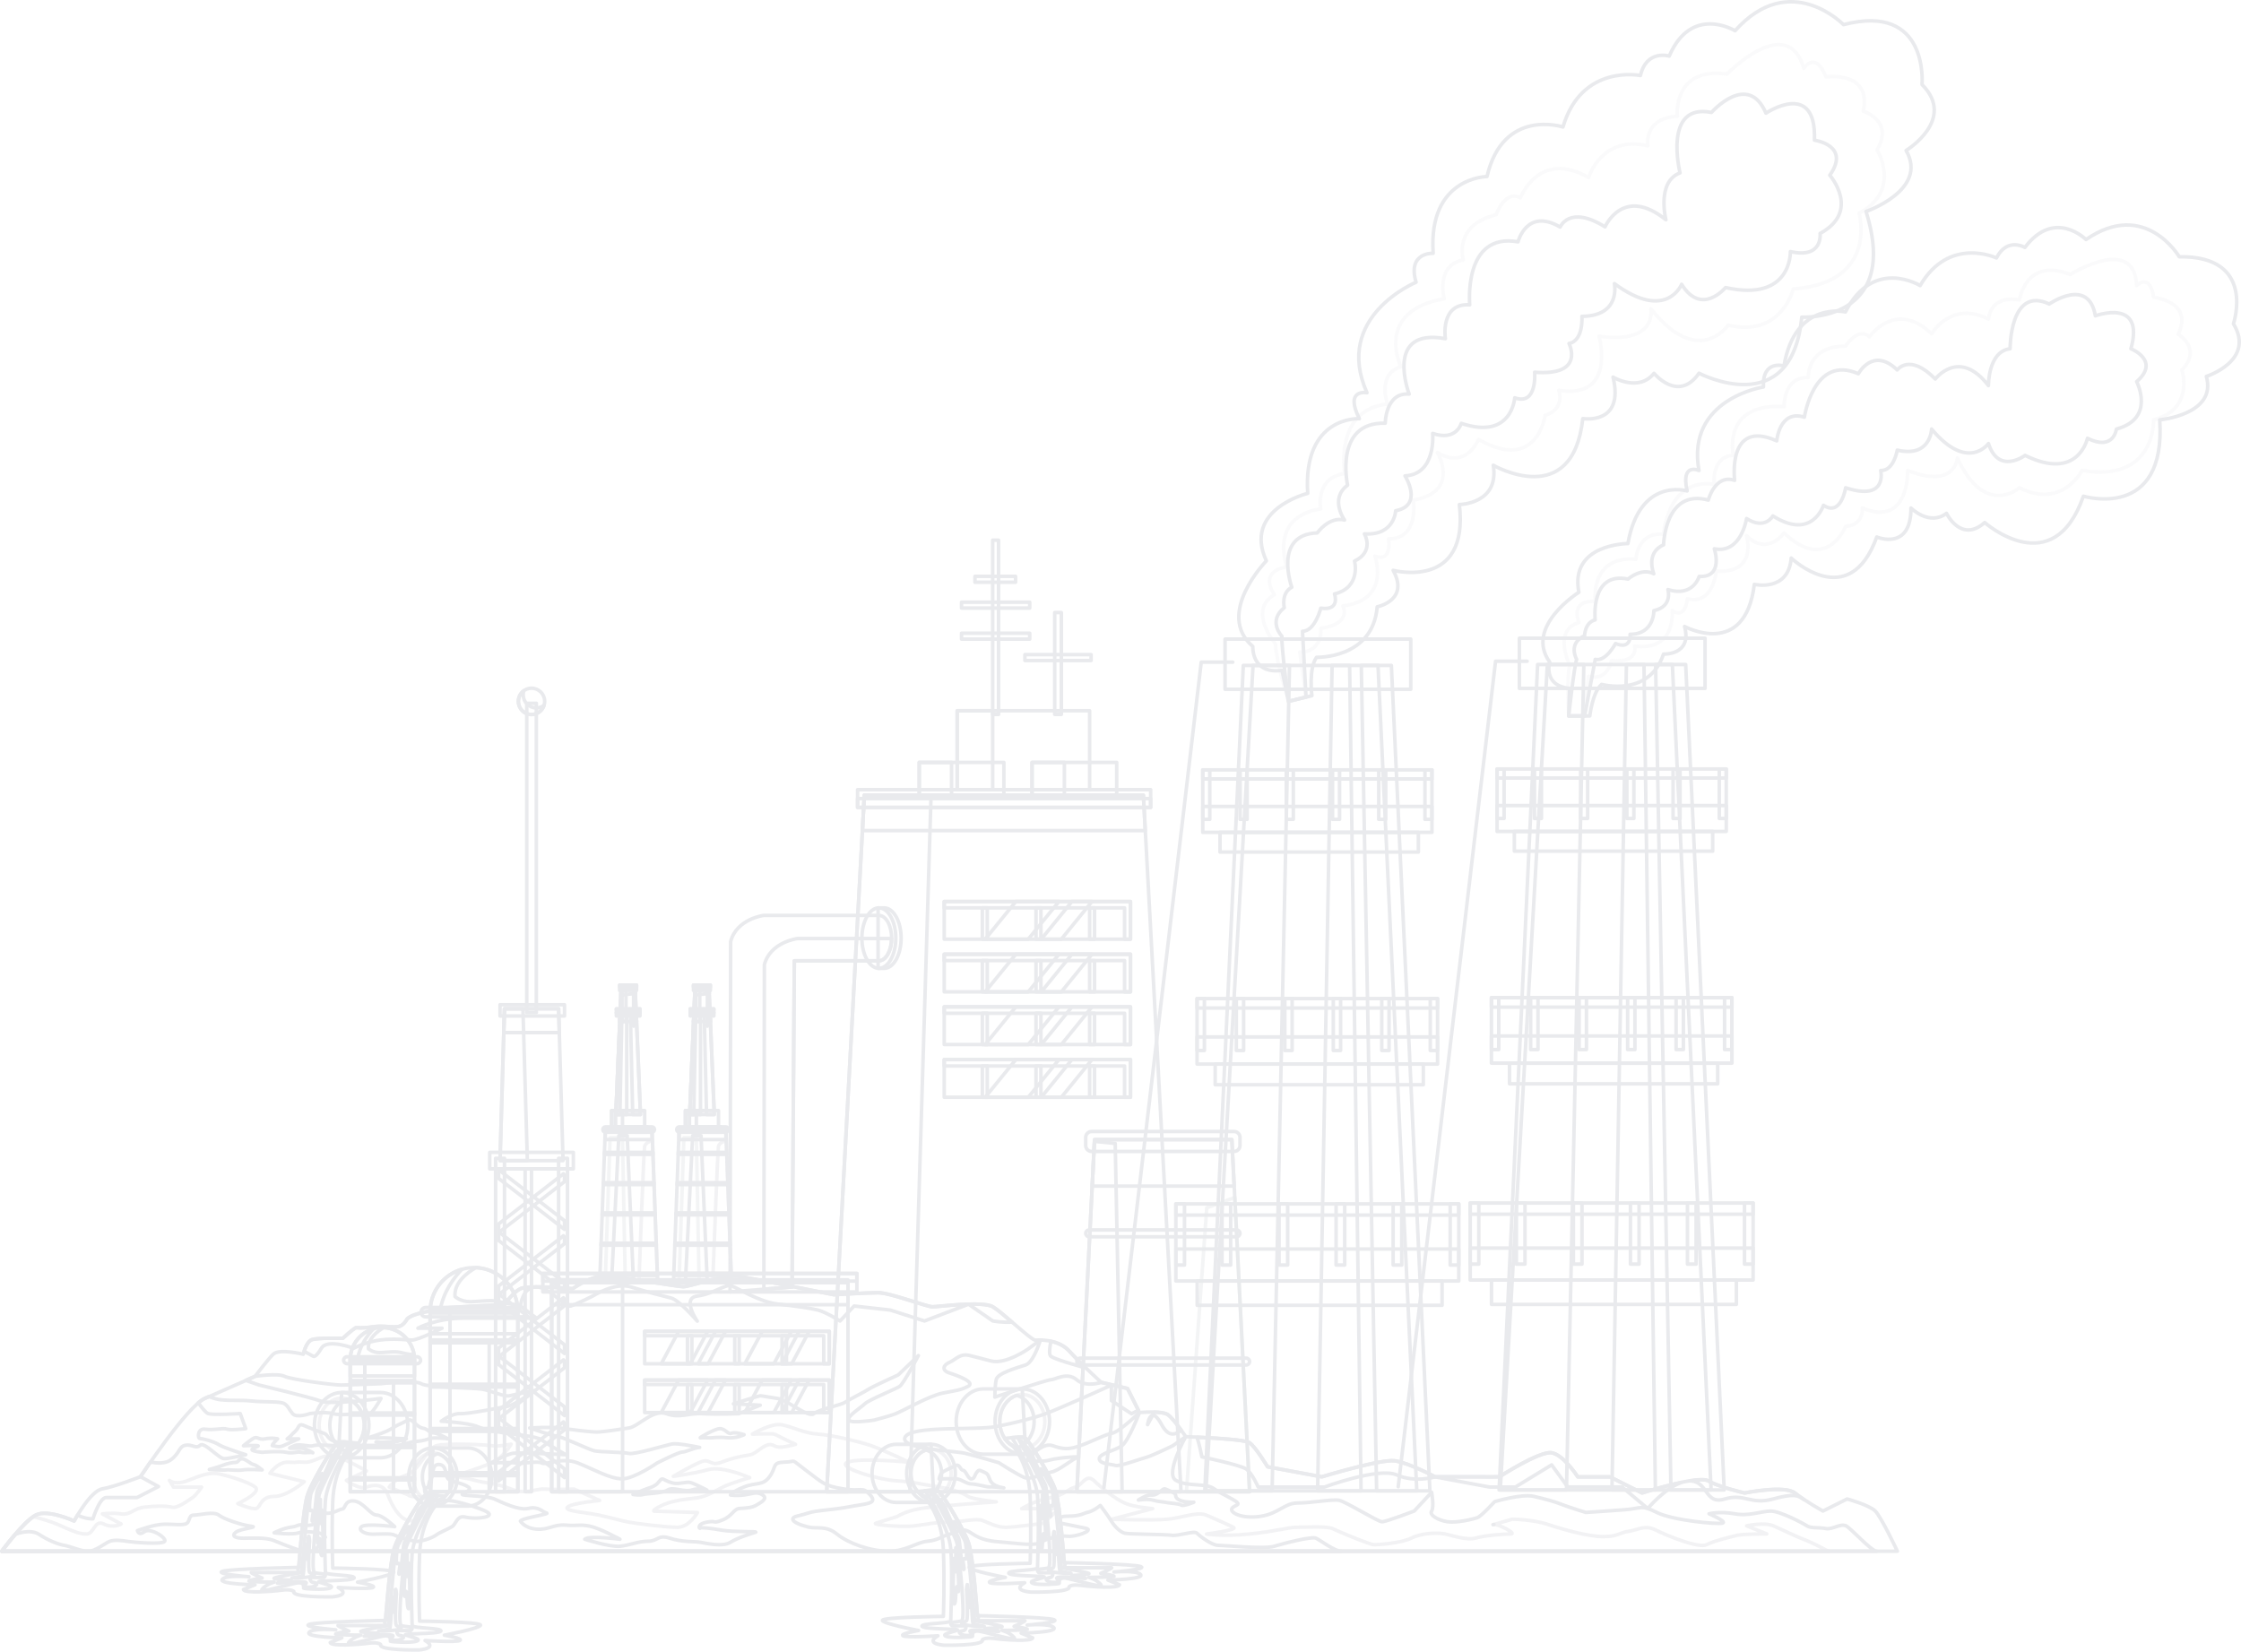 <?xml version="1.0" encoding="UTF-8"?><svg xmlns="http://www.w3.org/2000/svg" viewBox="0 0 634.03 467.33"><defs><style>.cls-1,.cls-2,.cls-3,.cls-4{isolation:isolate;}.cls-2{mix-blend-mode:multiply;opacity:.2;}.cls-2,.cls-3,.cls-5,.cls-4{fill:none;stroke:#e9eaed;stroke-linecap:round;stroke-linejoin:round;}.cls-3{opacity:.6;}.cls-4{opacity:.5;}</style></defs><g class="cls-1"><g id="Ebene_2"><g id="Ebene_17"><polyline class="cls-5" points="432.06 187.09 423.13 187.09 395.59 420.64"/><polyline class="cls-5" points="348.78 187.35 339.86 187.35 312.32 420.9"/><path class="cls-5" d="M364.54,198.44l6.63-1.61s-.99-7.66,1.31-10.86c0,0,15.93.52,17.16-14.28,0,0,9.22-1.81,4.51-10.32,0,0,21.59,5.72,18.74-18.62,0,0,11.38-.14,9.59-11.12,0,0,22.48,12.97,25.33-13.2,0,0,11.89,1.94,8.55-11.74,0,0,7.22,4.39,11.6-1.07,0,0,6.88,8.42,12.73-.03,0,0,26.2,13.82,29.07-15.86,0,0,28.03,1.51,18.18-29.9,0,0,17.75-6.08,11.34-17.25,0,0,14.38-8.77,4.5-18.66,0,0,2.09-23.26-22.21-16.95,0,0-15.16-15.66-30.68,1.73,0,0-12.3-7.54-18.63,7.17,0,0-6.44-1.95-8.14,5.5,0,0-16.64-3.41-21.92,14.56,0,0-16.93-5.54-21.5,14.02,0,0-16.72.12-15.22,21.71,0,0-7.39-.39-4.84,8.2,0,0-23.54,9.67-13.89,31.26,0,0-6.46-1.27-2.16,7.34,0,0-16.03-.91-14.61,21.13,0,0-18.44,4.49-11.7,19.1,0,0-14.6,14.97-3.83,24.21,0,0-.47,7.95,8.26,6.77l1.85,8.77h0Z"/><path class="cls-2" d="M369.51,197.23l-4.97,1.21s-3.53-11.44-3.67-16.23c0,0-8.07-9.45-.29-13.98,0,0-4.89-6.27,3.48-7.87,0,0-5.22-14.1,9.6-16.39,0,0-1.7-8.8,6.79-10,0,0-3.1-18.13,12.12-19.64,0,0-3.16-8.45,3.79-10.58,0,0-7.72-15.68,12.25-19.23,0,0-2.61-9.46,5.39-10.97,0,0-3.01-9.81,9.32-12.81,0,0,2.47-7.19,6.83-4.74,0,0,5.27-13.89,19.3-5.74,0,0,3.64-12.13,16.79-8.98,0,0-1.47-7.77,8.31-8.4,0,0-1.39-14.04,14.05-11.93,0,0,17.12-17.62,21.73-1.62,0,0,3.25-5.18,6.27,2.42,0,0,13.02-1.86,10.57,9.72,0,0,8.81,2.68,3.88,10.91,0,0,7.11,11.44-5.06,17.92,0,0,5.54,19.71-18.63,21.44,0,0-3.32,13.86-18.42,10.25,0,0-8.39,12.32-21.83-4.6,0,0,1.86,10.07-14.7,7.74,0,0,5.03,17.89-11.4,15.3,0,0,1.96,5.23-3.86,7.09,0,0-2.23,16.35-18.85,6.79,0,0-3.39,8.73-11.64,3.71,0,0,6.66,11.11-6.81,13.51,0,0,1.79,10.98-7,10.93,0,0,1.2,6.71-3.86,4.88,0,0,4.61,12.5-9.07,14.08,0,0,2.83,5.02-6.22,6.35,0,0,.65,6.75-5.98,6.73l1.79,12.74h0Z"/><path class="cls-5" d="M369.51,197.23l-4.97,1.21s-2.08-15.74-1.86-18.43c0,0-4.11-4.27.67-8.07,0,0-.97-4.15,2.13-5.79,0,0-5.41-14.93,7.21-15.37,0,0,3.32-4.76,7.72-3.64,0,0-4.35-5.97.85-9.87,0,0-3.93-17.93,10.66-17.53,0,0,.05-8.8,6.77-8.24,0,0-7.23-18.87,10.24-15.67,0,0-1.59-10.15,6.89-9.58,0,0-1.95-20.6,13.66-17.82,0,0,2.46-9.74,11.93-4.18,0,0,2.56-6.38,12.69-.06,0,0,5.1-11.78,17.23-2,0,0-2.75-10.75,3.99-13.27,0,0-4.95-19.87,8.89-17.1,0,0,10.32-11.73,15.42.2,0,0,14.33-9.64,13.72,7.64,0,0,10.35,1.43,4.34,9.92,0,0,8.89,10.13-2.74,16.48,0,0,.89,7.25-8.41,5.12,0,0,.5,14.37-18.34,10.18,0,0-6.77,8.24-12.43-.92,0,0-4.26,10.7-19.02-.2,0,0,1.98,9.18-9.19,9.27,0,0,.52,6.88-3.65,7.68,0,0,4.71,9.27-9.73,8.13,0,0,.84,9.57-5.63,7.23,0,0-.76,12.07-15.12,7.23,0,0-1.37,5.16-8.09,2.85,0,0,1.07,11.6-7.83,12.01,0,0,5.33,8.36-2.65,9.87,0,0-.25,7.09-8.83,6.54,0,0,2.94,4.97-2.8,7.7,0,0,1.99,7.43-5.68,9.3,0,0,1.8,4.83-3.87,4.02,0,0-1.63,6.55-5.17,6.53l1,18.64h0Z"/><path class="cls-5" d="M443.83,202.57h5.96s.74-6.7,3.35-8.94c0,0,13.41,3.73,17.5-8.56,0,0,8.19.37,5.96-7.82,0,0,17.13,9.31,19.74-11.91,0,0,9.68,2.24,10.43-7.45,0,0,16.39,15.64,24.21-5.96,0,0,9.68,4.1,9.68-8.19,0,0,5.21,5.21,10.05,1.49,0,0,4.1,8.56,10.8,2.61,0,0,19.36,17.13,27.93-7.45,0,0,23.46,7.08,21.6-21.6,0,0,16.3-1.49,13.18-12.29,0,0,14-4.47,7.67-14.89,0,0,6.58-19.3-15.33-18.96,0,0-9.62-16.42-26.38-4.87,0,0-8.87-8.94-17.29,2.23,0,0-5.06-2.98-8.04,2.98,0,0-13.41-6.33-21.6,7.82,0,0-13.21-8.19-21.13,7.45,0,0-14.21-3.35-17.4,15.27,0,0-6.18-1.86-5.8,5.96,0,0-21.96,3.34-18.24,23.64,0,0-5.21-2.41-3.35,5.78,0,0-13.41-4.09-16.76,14.89,0,0-16.57,0-13.87,13.78,0,0-15.48,9.68-8.25,19.74,0,0-2.04,6.65,5.61,7.45l-.25,7.82h0Z"/><path class="cls-2" d="M448.3,202.57h-4.47s-.63-10.43.25-14.52c0,0-4.89-9.68,2.64-11.92,0,0-2.85-6.33,4.58-5.96,0,0-1.51-13.04,11.53-11.92,0,0,.37-7.82,7.82-7.08,0,0,1.12-16.01,14.34-14.15,0,0-.93-7.82,5.4-8.19,0,0-3.31-14.9,14.36-13.78,0,0-.25-8.57,6.85-8.19,0,0-.52-8.94,10.55-8.94,0,0,3.58-5.59,6.77-2.61,0,0,7.34-10.69,17.56-.87,0,0,5.59-9.54,16.09-4.15,0,0,.36-6.9,8.78-5.41,0,0,1.72-12.19,14.38-7.21,0,0,18.16-11.41,18.76,3.12,0,0,3.83-3.72,4.82,3.35,0,0,11.42,1.12,6.95,10.43,0,0,6.92,4.09,1.04,10.05,0,0,3.67,11.17-7.99,14.15,0,0,.63,17.86-20.23,14.33,0,0-5.68,11.07-17.74,4.88,0,0-9.66,8.71-17.56-8.41,0,0-.5,8.92-14.07,3.53,0,0,.57,16.2-12.83,10.62,0,0,.58,4.84-4.73,5.21,0,0-5.27,13.41-17.4,1.86,0,0-4.68,6.7-10.64.74,0,0,3.35,10.8-8.56,10.06,0,0-.74,9.68-8.19,7.82,0,0-.37,5.94-4.28,3.34,0,0,1.32,11.55-10.61,10.06,0,0,1.36,4.84-6.59,4.1,0,0-.84,5.86-6.46,4.47l-1.12,11.17h0Z"/><path class="cls-5" d="M448.3,202.57h-4.47s1.49-13.78,2.24-16.01c0,0-2.61-4.47,2.24-6.7,0,0,.04-3.72,3-4.47,0,0-1.51-13.78,9.29-11.55,0,0,3.79-3.35,7.3-1.49,0,0-2.46-5.96,2.76-8.19,0,0,.37-16.01,12.66-12.66,0,0,1.87-7.45,7.45-5.59,0,0-2.24-17.5,11.91-11.17,0,0,.74-8.94,7.82-6.7,0,0,2.61-17.88,15.27-12.29,0,0,4.1-7.75,10.99-1.08,0,0,3.49-4.88,10.78,2.57,0,0,6.76-8.94,15.03,1.86,0,0-.11-9.68,6.13-10.43,0,0-.09-17.87,11.08-12.66,0,0,11.17-7.82,13.04,3.35,0,0,14.15-5.21,10.06,9.31,0,0,8.48,3.35,1.63,9.31,0,0,5.44,10.43-5.73,13.41,0,0-.74,6.33-8.19,2.61,0,0-2.54,12.29-17.66,4.84,0,0-7.45,5.59-10.35-3.35,0,0-5.82,8.19-16.09-4.1,0,0-.21,8.19-9.71,5.96,0,0-.98,5.94-4.68,5.77,0,0,2.08,8.83-9.93,4.88,0,0-1.26,8.29-6.27,4.96,0,0-3.14,10.08-14.31,3.01,0,0-2.23,4.1-7.45.74,0,0-1.49,10.06-9.13,8.56,0,0,2.79,8.19-4.28,7.82,0,0-1.67,5.96-8.84,3.72,0,0,1.46,4.82-3.97,5.95,0,0,.15,6.71-6.74,6.71,0,0,.53,4.47-4.11,2.61,0,0-2.74,5.21-5.74,4.47l-3,16.01h0Z"/><polygon class="cls-5" points="424.13 421.56 487.82 421.56 476.92 188.01 435.03 188.01 424.13 421.56"/><polygon class="cls-5" points="468.41 188.01 472.75 421.56 484.11 421.56 473.15 188.01 468.41 188.01"/><polygon class="cls-5" points="456.06 421.56 468.34 421.56 465.12 188.01 460.15 188.01 456.06 421.56"/><polygon class="cls-5" points="424.46 421.56 443.19 421.56 448.1 188.01 437.79 188.01 424.46 421.56"/><polygon class="cls-5" points="340.86 421.82 404.55 421.82 393.65 188.27 351.76 188.27 340.86 421.82"/><polygon class="cls-5" points="385.14 188.27 389.48 421.82 400.84 421.82 389.87 188.27 385.14 188.27"/><polygon class="cls-5" points="372.78 421.82 385.07 421.82 381.84 188.27 376.88 188.27 372.78 421.82"/><polygon class="cls-5" points="341.19 421.82 359.91 421.82 364.83 188.27 354.52 188.27 341.19 421.82"/><rect class="cls-5" x="415.95" y="340.37" width="2.44" height="17.29"/><rect class="cls-5" x="493.56" y="340.37" width="2.44" height="17.29"/><rect class="cls-5" x="477.42" y="340.37" width="2.44" height="17.29"/><rect class="cls-5" x="461.29" y="340.37" width="2.44" height="17.29"/><rect class="cls-5" x="445.14" y="340.37" width="2.44" height="17.29"/><rect class="cls-5" x="429.01" y="340.37" width="2.44" height="17.29"/><rect class="cls-5" x="421.98" y="362.17" width="69.28" height="6.89"/><rect class="cls-5" x="415.95" y="353.13" width="80.04" height="9.04"/><rect class="cls-5" x="415.95" y="340.37" width="80.04" height="3.16"/><rect class="cls-5" x="421.96" y="282.27" width="2.07" height="14.69"/><rect class="cls-5" x="487.92" y="282.27" width="2.07" height="14.69"/><rect class="cls-5" x="474.2" y="282.27" width="2.07" height="14.69"/><rect class="cls-5" x="460.49" y="282.27" width="2.07" height="14.69"/><rect class="cls-5" x="446.77" y="282.27" width="2.07" height="14.69"/><rect class="cls-5" x="433.05" y="282.27" width="2.08" height="14.69"/><rect class="cls-5" x="427.08" y="300.8" width="58.89" height="5.85"/><rect class="cls-5" x="421.96" y="293.12" width="68.04" height="7.68"/><rect class="cls-5" x="421.96" y="282.27" width="68.04" height="2.68"/><rect class="cls-5" x="423.56" y="217.57" width="1.98" height="14"/><rect class="cls-5" x="486.42" y="217.57" width="1.97" height="14"/><rect class="cls-5" x="473.35" y="217.57" width="1.97" height="14"/><rect class="cls-5" x="460.28" y="217.57" width="1.98" height="14"/><rect class="cls-5" x="447.2" y="217.57" width="1.98" height="14"/><rect class="cls-5" x="434.13" y="217.57" width="1.98" height="14"/><rect class="cls-5" x="428.44" y="235.24" width="56.12" height="5.58"/><rect class="cls-5" x="423.56" y="227.92" width="64.84" height="7.32"/><rect class="cls-5" x="423.56" y="217.57" width="64.84" height="2.56"/><rect class="cls-5" x="429.87" y="180.57" width="52.53" height="14.2"/><rect class="cls-5" x="410.29" y="340.63" width="2.44" height="17.29"/><rect class="cls-5" x="394.15" y="340.63" width="2.44" height="17.29"/><rect class="cls-5" x="378.01" y="340.63" width="2.44" height="17.29"/><rect class="cls-5" x="361.87" y="340.63" width="2.44" height="17.29"/><rect class="cls-5" x="338.71" y="362.43" width="69.29" height="6.89"/><rect class="cls-5" x="332.68" y="353.39" width="80.04" height="9.04"/><rect class="cls-5" x="332.68" y="340.63" width="80.04" height="3.16"/><rect class="cls-5" x="338.68" y="282.53" width="2.07" height="14.69"/><rect class="cls-5" x="404.65" y="282.53" width="2.07" height="14.69"/><rect class="cls-5" x="390.93" y="282.53" width="2.07" height="14.69"/><rect class="cls-5" x="377.22" y="282.53" width="2.07" height="14.69"/><rect class="cls-5" x="363.5" y="282.53" width="2.07" height="14.69"/><rect class="cls-5" x="349.78" y="282.53" width="2.07" height="14.69"/><rect class="cls-5" x="343.8" y="301.06" width="58.89" height="5.85"/><rect class="cls-5" x="338.68" y="293.38" width="68.04" height="7.68"/><rect class="cls-5" x="338.68" y="282.53" width="68.04" height="2.68"/><rect class="cls-5" x="340.29" y="217.83" width="1.98" height="14"/><rect class="cls-5" x="403.15" y="217.83" width="1.98" height="14"/><rect class="cls-5" x="390.07" y="217.83" width="1.98" height="14"/><rect class="cls-5" x="377.01" y="217.83" width="1.98" height="14"/><rect class="cls-5" x="363.93" y="217.83" width="1.98" height="14"/><rect class="cls-5" x="350.86" y="217.83" width="1.98" height="14"/><rect class="cls-5" x="345.17" y="235.5" width="56.12" height="5.58"/><rect class="cls-5" x="340.29" y="228.18" width="64.84" height="7.32"/><rect class="cls-5" x="340.29" y="217.83" width="64.84" height="2.56"/><rect class="cls-5" x="346.6" y="180.82" width="52.53" height="14.2"/><rect class="cls-5" x="298.4" y="173.31" width="1.88" height="28.82"/><rect class="cls-5" x="280.85" y="152.84" width="1.67" height="49.29"/><rect class="cls-5" x="270.82" y="201.09" width="37.46" height="22.35"/><rect class="cls-5" x="270.82" y="201.09" width="10.03" height="22.35"/><rect class="cls-5" x="291.99" y="215.71" width="23.95" height="9.29"/><rect class="cls-5" x="291.99" y="215.71" width="9.15" height="9.29"/><rect class="cls-5" x="260.07" y="215.71" width="23.95" height="9.29"/><rect class="cls-5" x="260.07" y="215.71" width="9.15" height="9.29"/><polygon class="cls-5" points="323.49 224.99 244.54 224.99 233.89 422.06 334.14 422.06 323.49 224.99"/><polygon class="cls-5" points="324.03 235.01 323.49 224.99 244.54 224.99 244 235.01 324.03 235.01"/><polygon class="cls-5" points="263.42 224.99 244.54 224.99 233.89 422.06 257.46 422.06 263.42 224.99"/><rect class="cls-5" x="242.63" y="223.43" width="82.92" height="5.01"/><rect class="cls-5" x="242.63" y="225.94" width="82.92" height="2.51"/><rect class="cls-5" x="275.84" y="163.07" width="11.49" height="1.67"/><rect class="cls-5" x="272.04" y="170.38" width="19.29" height="1.67"/><rect class="cls-5" x="272.04" y="179.16" width="19.29" height="1.67"/><rect class="cls-5" x="289.97" y="185.21" width="18.73" height="1.67"/><rect class="cls-5" x="267.14" y="255.07" width="52.7" height="10.65"/><polygon class="cls-5" points="278.73 265.72 290.92 265.72 299.6 255.07 287.41 255.07 278.73 265.72"/><polygon class="cls-5" points="294.6 265.72 300.28 265.72 308.95 255.07 303.27 255.07 294.6 265.72"/><polygon class="cls-5" points="267.14 255.07 267.14 256.87 318.17 256.87 318.17 265.72 319.84 265.72 319.84 255.07 267.14 255.07"/><rect class="cls-5" x="277.93" y="256.87" width="1.39" height="8.84"/><rect class="cls-5" x="293.11" y="256.87" width="1.39" height="8.84"/><rect class="cls-5" x="308.28" y="256.87" width="1.39" height="8.84"/><rect class="cls-5" x="267.14" y="269.98" width="52.7" height="10.65"/><polygon class="cls-5" points="278.73 280.63 290.92 280.63 299.6 269.98 287.41 269.98 278.73 280.63"/><polygon class="cls-5" points="294.6 280.63 300.28 280.63 308.95 269.98 303.27 269.98 294.6 280.63"/><polygon class="cls-5" points="267.14 269.98 267.14 271.78 318.17 271.78 318.17 280.63 319.84 280.63 319.84 269.98 267.14 269.98"/><rect class="cls-5" x="277.93" y="271.78" width="1.39" height="8.84"/><rect class="cls-5" x="293.11" y="271.78" width="1.39" height="8.84"/><rect class="cls-5" x="308.28" y="271.78" width="1.39" height="8.84"/><rect class="cls-5" x="267.14" y="284.88" width="52.7" height="10.65"/><polygon class="cls-5" points="278.73 295.54 290.92 295.54 299.6 284.88 287.41 284.88 278.73 295.54"/><polygon class="cls-5" points="294.6 295.54 300.28 295.54 308.95 284.88 303.27 284.88 294.6 295.54"/><polygon class="cls-5" points="267.14 284.88 267.14 286.69 318.17 286.69 318.17 295.54 319.84 295.54 319.84 284.88 267.14 284.88"/><rect class="cls-5" x="277.93" y="286.69" width="1.39" height="8.84"/><rect class="cls-5" x="293.11" y="286.69" width="1.39" height="8.84"/><rect class="cls-5" x="308.28" y="286.69" width="1.39" height="8.84"/><rect class="cls-5" x="267.14" y="299.79" width="52.7" height="10.65"/><polygon class="cls-5" points="278.73 310.45 290.92 310.45 299.6 299.79 287.41 299.79 278.73 310.45"/><polygon class="cls-5" points="294.6 310.45 300.28 310.45 308.95 299.79 303.27 299.79 294.6 310.45"/><polygon class="cls-5" points="267.14 299.79 267.14 301.6 318.17 301.6 318.17 310.45 319.84 310.45 319.84 299.79 267.14 299.79"/><rect class="cls-5" x="277.93" y="301.6" width="1.39" height="8.84"/><rect class="cls-5" x="293.11" y="301.6" width="1.39" height="8.84"/><rect class="cls-5" x="308.28" y="301.6" width="1.39" height="8.84"/><path class="cls-5" d="M250.15,273.98c2.65,0,4.8-3.83,4.8-8.55s-2.15-8.55-4.8-8.55h-1.72v17.1h1.72Z"/><path class="cls-5" d="M243.85,265.42c0,4.72,2.15,8.55,4.8,8.55s4.8-3.83,4.8-8.55-2.15-8.55-4.8-8.55-4.8,3.83-4.8,8.55Z"/><path class="cls-5" d="M224.74,271.84h23.92c1.99,0,3.6-2.87,3.6-6.42s-1.61-6.42-3.6-6.42h-32.61s-7.66.98-9.33,7.38l-.16,99.14,17.53-1.39.64-92.29h0Z"/><path class="cls-5" d="M225.59,265.55s-7.66.97-9.33,7.38l-.15,91.83,7.99-.63.64-92.29h23.92c1.97,0,3.56-2.81,3.6-6.29h-26.67,0Z"/><rect class="cls-5" x="149.03" y="198.99" width="2.71" height="87.48"/><polygon class="cls-5" points="158.04 285.41 142.73 285.41 141.47 328.38 159.3 328.38 158.04 285.41"/><polygon class="cls-5" points="158.24 292.15 158.04 285.41 142.73 285.41 142.53 292.15 158.24 292.15"/><polygon class="cls-5" points="147.95 285.41 142.73 285.41 141.47 328.38 149.2 328.38 147.95 285.41"/><polygon class="cls-5" points="159.71 345.38 141.41 331.22 141.06 331.68 141.06 333.4 159.71 347.84 159.71 345.38"/><polygon class="cls-5" points="159.71 332.45 159.43 332.09 141.06 346.31 141.06 348.77 159.71 334.33 159.71 332.45"/><polygon class="cls-5" points="159.71 362.93 141.41 348.77 141.06 349.23 141.06 350.96 159.71 365.4 159.71 362.93"/><polygon class="cls-5" points="159.71 350.01 159.43 349.64 141.06 363.86 141.06 366.32 159.71 351.89 159.71 350.01"/><rect class="cls-5" x="148.57" y="330.71" width="1.81" height="91.35"/><rect class="cls-5" x="140.22" y="327.72" width="2.51" height="94.34"/><rect class="cls-5" x="158.04" y="327.72" width="2.51" height="94.34"/><rect class="cls-5" x="138.55" y="326.04" width="23.67" height="4.67"/><rect class="cls-5" x="141.47" y="284.27" width="18.24" height="3.19"/><circle class="cls-5" cx="150.38" cy="198.43" r="3.72" transform="translate(-48.52 348.19) rotate(-89.82)"/><path class="cls-5" d="M151.74,200.29c-2.06,0-3.72-1.67-3.72-3.72,0-.39.06-.77.17-1.13-.93.68-1.53,1.77-1.53,3.01,0,2.06,1.67,3.72,3.72,3.72,1.66,0,3.07-1.09,3.55-2.6-.62.45-1.37.72-2.19.72Z"/><polygon class="cls-5" points="186.04 362.12 169.69 362.12 171.25 319.58 184.48 319.58 186.04 362.12"/><polygon class="cls-4" points="171.25 362.12 176.89 362.12 176.12 321.91 172.61 321.91 171.25 362.12"/><polygon class="cls-5" points="179.19 362.12 173.06 362.12 175.08 321.32 177.45 321.32 179.19 362.12"/><rect class="cls-5" x="171.25" y="319.58" width="13.23" height="2.85"/><polygon class="cls-5" points="181.21 315.33 174.24 315.33 175.43 287.2 180.02 287.2 181.21 315.33"/><polygon class="cls-5" points="180.1 289.02 179.69 279.51 175.76 279.51 175.36 289.02 180.1 289.02"/><polygon class="cls-5" points="179.26 290.34 180.1 289.02 179.69 279.51 179.26 279.51 179.26 290.34"/><polygon class="cls-5" points="177.1 279.51 175.76 279.51 175.36 289.02 177.1 289.02 177.1 279.51"/><polygon class="cls-5" points="175.99 279.51 175.76 279.51 175.36 289.02 175.99 289.02 175.99 279.51"/><polygon class="cls-5" points="175.67 281.53 179.78 281.08 179.7 279.72 175.75 279.72 175.67 281.53"/><polygon class="cls-5" points="177.31 287.2 175.43 287.2 174.24 315.33 177.31 315.33 177.31 287.2"/><polygon class="cls-5" points="175.95 287.2 175.43 287.2 174.24 315.33 175.39 315.33 175.95 287.2"/><polygon class="cls-5" points="178.36 287.2 179.01 315.33 181.21 315.33 180.02 287.2 178.36 287.2"/><rect class="cls-5" x="173.06" y="314.22" width="9.33" height="4.59"/><rect class="cls-5" x="173.06" y="314.22" width="3.06" height="4.59"/><rect class="cls-5" x="173.06" y="314.22" width="1.11" height="4.59"/><rect class="cls-5" x="174.38" y="286.47" width="6.69" height=".98"/><rect class="cls-5" x="174.38" y="285.52" width=".17" height="1.08"/><rect class="cls-5" x="175.31" y="285.52" width=".17" height="1.08"/><rect class="cls-5" x="176.24" y="285.52" width=".17" height="1.08"/><rect class="cls-5" x="177.18" y="285.52" width=".17" height="1.08"/><rect class="cls-5" x="178.11" y="285.52" width=".17" height="1.08"/><rect class="cls-5" x="179.04" y="285.52" width=".17" height="1.08"/><rect class="cls-5" x="179.97" y="285.52" width=".17" height="1.08"/><rect class="cls-5" x="180.9" y="285.52" width=".17" height="1.08"/><rect class="cls-5" x="174.38" y="285.41" width="6.69" height=".23"/><rect class="cls-5" x="175.31" y="278.71" width="4.78" height="1.53"/><rect class="cls-5" x="175.31" y="278.71" width="4.78" height=".56"/><path class="cls-5" d="M185.18,319.58c0,.42-.34.77-.77.77h-13.09c-.42,0-.76-.34-.76-.77h0c0-.42.34-.77.76-.77h13.09c.42,0,.77.34.77.77h0Z"/><rect class="cls-5" x="179.66" y="318.81" width="3.45" height="1.53"/><path class="cls-3" d="M186.04,362.12l-1.45-39.5c-.76.27-2.01.83-2.2,1.7-.25,1.13-1.38,31.74-1.6,37.8h5.25Z"/><polygon class="cls-5" points="170.99 326.61 184.74 326.61 184.72 326.04 171.01 326.04 170.99 326.61"/><polygon class="cls-5" points="170.68 335.17 185.05 335.17 185.03 334.61 170.7 334.61 170.68 335.17"/><polygon class="cls-5" points="170.36 343.74 185.37 343.74 185.35 343.17 170.38 343.17 170.36 343.74"/><polygon class="cls-5" points="170.05 352.3 185.68 352.3 185.66 351.73 170.07 351.73 170.05 352.3"/><polygon class="cls-5" points="206.93 362.12 190.57 362.12 192.14 319.58 205.36 319.58 206.93 362.12"/><polygon class="cls-4" points="192.14 362.12 197.78 362.12 197.01 321.91 193.49 321.91 192.14 362.12"/><polygon class="cls-5" points="200.07 362.12 193.95 362.12 195.97 321.32 198.34 321.32 200.07 362.12"/><rect class="cls-5" x="192.14" y="319.58" width="13.23" height="2.85"/><polygon class="cls-5" points="202.09 315.33 195.13 315.33 196.32 287.2 200.91 287.2 202.09 315.33"/><polygon class="cls-5" points="200.98 289.02 200.58 279.51 196.64 279.51 196.24 289.02 200.98 289.02"/><polygon class="cls-5" points="200.14 290.34 200.98 289.02 200.58 279.51 200.14 279.51 200.14 290.34"/><polygon class="cls-5" points="197.98 279.51 196.64 279.51 196.24 289.02 197.98 289.02 197.98 279.51"/><polygon class="cls-5" points="196.87 279.51 196.64 279.51 196.24 289.02 196.87 289.02 196.87 279.51"/><polygon class="cls-5" points="196.56 281.53 200.67 281.08 200.59 279.72 196.63 279.72 196.56 281.53"/><polygon class="cls-5" points="198.19 287.2 196.32 287.2 195.13 315.33 198.19 315.33 198.19 287.2"/><polygon class="cls-5" points="196.84 287.2 196.32 287.2 195.13 315.33 196.28 315.33 196.84 287.2"/><polygon class="cls-5" points="199.25 287.2 199.9 315.33 202.09 315.33 200.91 287.2 199.25 287.2"/><rect class="cls-5" x="193.95" y="314.22" width="9.33" height="4.59"/><rect class="cls-5" x="193.95" y="314.22" width="3.06" height="4.59"/><rect class="cls-5" x="193.95" y="314.22" width="1.11" height="4.59"/><rect class="cls-5" x="195.27" y="286.47" width="6.7" height=".98"/><rect class="cls-5" x="195.27" y="285.52" width=".17" height="1.08"/><rect class="cls-5" x="196.2" y="285.52" width=".17" height="1.08"/><rect class="cls-5" x="197.13" y="285.52" width=".17" height="1.08"/><rect class="cls-5" x="198.06" y="285.52" width=".17" height="1.08"/><rect class="cls-5" x="198.99" y="285.52" width=".17" height="1.08"/><rect class="cls-5" x="199.92" y="285.52" width=".17" height="1.08"/><rect class="cls-5" x="200.86" y="285.52" width=".17" height="1.08"/><rect class="cls-5" x="201.79" y="285.52" width=".17" height="1.08"/><rect class="cls-5" x="195.27" y="285.41" width="6.7" height=".23"/><rect class="cls-5" x="196.2" y="278.71" width="4.78" height="1.53"/><rect class="cls-5" x="196.2" y="278.71" width="4.78" height=".56"/><path class="cls-5" d="M206.06,319.58c0,.42-.34.77-.76.77h-13.09c-.42,0-.76-.34-.76-.77h0c0-.42.34-.77.76-.77h13.09c.42,0,.76.34.76.77h0Z"/><rect class="cls-5" x="200.54" y="318.81" width="3.45" height="1.53"/><path class="cls-3" d="M206.93,362.12l-1.45-39.5c-.76.27-2.01.83-2.2,1.7-.25,1.13-1.37,31.74-1.6,37.8h5.25,0Z"/><polygon class="cls-5" points="191.88 326.61 205.62 326.61 205.6 326.04 191.9 326.04 191.88 326.61"/><polygon class="cls-5" points="191.56 335.17 205.94 335.17 205.92 334.61 191.59 334.61 191.56 335.17"/><polygon class="cls-5" points="191.25 343.74 206.26 343.74 206.24 343.17 191.27 343.17 191.25 343.74"/><polygon class="cls-5" points="190.93 352.3 206.57 352.3 206.55 351.73 190.95 351.73 190.93 352.3"/><rect class="cls-5" x="332.68" y="340.63" width="2.44" height="17.29"/><rect class="cls-5" x="345.74" y="340.63" width="2.44" height="17.29"/><polygon class="cls-5" points="353.54 422.06 304.66 422.06 309.67 322.43 348.52 322.43 353.54 422.06"/><polygon class="cls-4" points="335.67 422.06 353.54 422.06 349.35 338.81 341.42 341.72 335.67 422.06"/><polygon class="cls-5" points="349.18 335.59 348.52 322.43 309.67 322.43 309.01 335.59 349.18 335.59"/><polygon class="cls-5" points="315.52 323.52 309.65 322.93 304.66 422.06 317.47 422.06 315.52 323.52"/><path class="cls-5" d="M308.84,320.14h40.31c.92,0,1.67.75,1.67,1.67v2.3c0,.92-.75,1.67-1.67,1.67h-40.31c-.92,0-1.67-.75-1.67-1.67v-2.3c0-.92.75-1.67,1.67-1.67h0Z"/><path class="cls-5" d="M350.82,348.96c0,.54-.44.97-.97.97h-41.7c-.54,0-.97-.44-.97-.97h0c0-.54.43-.97.97-.97h41.7c.54,0,.97.43.97.97h0Z"/><path class="cls-5" d="M353.54,385.23c0,.54-.44.97-.97.97h-46.92c-.54,0-.98-.44-.98-.97h0c0-.54.44-.97.98-.97h46.92c.54,0,.97.44.97.97h0Z"/><polygon class="cls-5" points="159.71 380.48 141.41 366.32 141.06 366.78 141.06 368.51 159.71 382.95 159.71 380.48"/><polygon class="cls-5" points="159.71 367.56 159.43 367.19 141.06 381.41 141.06 383.88 159.71 369.44 159.71 367.56"/><polygon class="cls-5" points="159.71 398.04 141.41 383.88 141.06 384.34 141.06 386.07 159.71 400.51 159.71 398.04"/><polygon class="cls-5" points="159.71 385.11 159.43 384.75 141.06 398.97 141.06 401.43 159.71 386.99 159.71 385.11"/><polygon class="cls-5" points="159.71 415.6 141.41 401.43 141.06 401.89 141.06 403.62 159.71 418.06 159.71 415.6"/><polygon class="cls-5" points="159.71 402.67 159.43 402.3 141.06 416.52 141.06 418.99 159.71 404.55 159.71 402.67"/><path class="cls-5" d="M146.5,371.51c0-.15.01-.31.01-.47,0-6.85-5.56-12.4-12.4-12.4s-12.4,5.55-12.4,12.4c0,.16,0,.31.01.47h24.78,0Z"/><path class="cls-5" d="M121.71,370.88h2.81c.82-5.39,4.04-9.54,6.17-11.76-5.13,1.47-8.9,6.17-8.98,11.76Z"/><rect class="cls-5" x="121.7" y="370.88" width="24.81" height="51.18"/><rect class="cls-5" x="138.4" y="379.93" width="8.11" height="42.13"/><rect class="cls-5" x="121.7" y="371.26" width="5.62" height="50.8"/><rect class="cls-5" x="121.7" y="370.88" width="24.81" height="6.48"/><path class="cls-5" d="M119.13,371.26c0,.74.6,1.33,1.34,1.33h27.05c.74,0,1.33-.6,1.33-1.33h0c0-.74-.6-1.33-1.33-1.33h-27.05c-.74,0-1.34.6-1.34,1.33h0Z"/><rect class="cls-5" x="121.7" y="416.68" width="24.81" height=".82"/><rect class="cls-5" x="121.7" y="404.16" width="24.81" height=".82"/><rect class="cls-5" x="121.7" y="391.63" width="24.81" height=".82"/><rect class="cls-5" x="121.7" y="379.12" width="24.81" height=".82"/><path class="cls-5" d="M134.65,358.65c-2.46,1.42-6.24,4.26-5.92,8.18,0,0,1.09,1.09,3.28,1.4,2.18.31,6.4-.62,9.05,0,1.77.42,3.95.96,5.3.84-.92-5.74-5.77-10.16-11.71-10.42h0Z"/><path class="cls-5" d="M117.26,385.03c0-.11,0-.23,0-.34,0-5.02-4.07-9.08-9.09-9.08s-9.09,4.07-9.09,9.08c0,.12,0,.23.01.34h18.15Z"/><path class="cls-5" d="M99.1,384.57h2.06c.6-3.95,2.96-6.99,4.52-8.61-3.76,1.08-6.52,4.52-6.57,8.61h0Z"/><rect class="cls-5" x="99.1" y="384.57" width="18.17" height="37.48"/><rect class="cls-5" x="111.33" y="391.2" width="5.94" height="30.85"/><rect class="cls-5" x="99.1" y="384.85" width="4.11" height="37.21"/><rect class="cls-5" x="99.1" y="384.57" width="18.17" height="4.74"/><path class="cls-5" d="M97.22,384.85c0,.54.44.98.98.98h19.81c.54,0,.98-.44.98-.98h0c0-.54-.44-.98-.98-.98h-19.81c-.54,0-.98.44-.98.98h0Z"/><rect class="cls-5" x="99.1" y="418.12" width="18.17" height=".6"/><rect class="cls-5" x="99.1" y="408.95" width="18.17" height=".6"/><rect class="cls-5" x="99.1" y="399.77" width="18.17" height=".6"/><rect class="cls-5" x="99.1" y="390.6" width="18.17" height=".6"/><path class="cls-5" d="M108.58,375.62c-1.8,1.04-4.57,3.12-4.34,5.99,0,0,.8.8,2.4,1.03,1.6.23,4.68-.46,6.63,0,1.29.31,2.9.7,3.88.61-.67-4.2-4.23-7.44-8.57-7.63h0Z"/><polygon class="cls-5" points="169.73 360.86 186 360.86 185.98 360.3 169.75 360.3 169.73 360.86"/><polygon class="cls-5" points="190.62 360.86 206.89 360.86 206.87 360.3 190.64 360.3 190.62 360.86"/><rect class="cls-5" x="156.09" y="362.12" width="83.82" height="59.94"/><rect class="cls-5" x="156.09" y="362.91" width="83.82" height="6.24"/><rect class="cls-5" x="156.09" y="362.12" width="20.05" height="59.94"/><rect class="cls-5" x="153.59" y="360.3" width="88.84" height="5.23"/><rect class="cls-5" x="153.59" y="360.3" width="88.84" height="2.17"/><rect class="cls-5" x="182.39" y="376.67" width="52.23" height="9.19"/><polygon class="cls-5" points="187.08 385.86 195.29 385.86 200.21 376.67 192 376.67 187.08 385.86"/><polygon class="cls-5" points="197.5 385.86 200.34 385.86 205.26 376.67 202.42 376.67 197.5 385.86"/><polygon class="cls-5" points="210.73 385.86 218.95 385.86 223.87 376.67 215.65 376.67 210.73 385.86"/><polygon class="cls-5" points="221.16 385.86 224 385.86 228.92 376.67 226.08 376.67 221.16 385.86"/><polygon class="cls-5" points="182.39 376.67 182.39 377.92 233.05 377.92 233.05 385.86 234.62 385.86 234.62 376.67 182.39 376.67"/><rect class="cls-5" x="221.26" y="377.92" width="1.25" height="7.94"/><rect class="cls-5" x="207.88" y="377.92" width="1.25" height="7.94"/><rect class="cls-5" x="194.5" y="377.92" width="1.25" height="7.94"/><rect class="cls-5" x="182.39" y="390.47" width="52.23" height="9.19"/><polygon class="cls-5" points="187.08 399.66 195.29 399.66 200.21 390.47 192 390.47 187.08 399.66"/><polygon class="cls-5" points="197.5 399.66 200.34 399.66 205.26 390.47 202.42 390.47 197.5 399.66"/><polygon class="cls-5" points="210.73 399.66 218.95 399.66 223.87 390.47 215.65 390.47 210.73 399.66"/><polygon class="cls-5" points="221.16 399.66 224 399.66 228.92 390.47 226.08 390.47 221.16 399.66"/><polygon class="cls-5" points="182.39 390.47 182.39 391.72 233.05 391.72 233.05 399.66 234.62 399.66 234.62 390.47 182.39 390.47"/><rect class="cls-5" x="221.26" y="391.72" width="1.25" height="7.94"/><rect class="cls-5" x="207.88" y="391.72" width="1.25" height="7.94"/><rect class="cls-5" x="194.5" y="391.72" width="1.25" height="7.94"/><path class="cls-5" d="M39.74,417.85s13.08-19.88,18.2-22.16c5.12-2.28,14.22-6.26,14.22-6.26,0,0,3.41-4.55,5.12-6.26,1.7-1.7,8.53,0,8.53,0,0,0,.76-3.58,2.47-4.15,1.7-.57,8.72-.38,8.72-.38,0,0,2.45-2.3,3.69-3.01,3.05.23,4.88-.4,6.93-.4,3.94,0,5.76,1.17,7.58-2.09,2.05-1.87,7.66-2.23,9.86-3.06,0,0,14.22-.92,17.63-.92,0,0,2.28-3.41,4.55-4.55,2.28-1.14,14.79,0,14.79,0,0,0,3.98-2.84,7.39-3.41,3.41-.57,22.18,2.85,23.89,2.85s11.94-3.54,15.92-2.91c3.98.63,26.73,5.18,26.73,5.18,0,0,9.1-.57,12.51-.57s13.65,3.98,15.36,3.98,14.22-1.71,17.06,0c2.84,1.7,10.24,8.88,11.94,9.46,0,0,6.26-.71,9.67,3.06,3.41,3.77,9.1,8.88,9.1,8.88l7.39,1.71,3.41,6.82s6.26-.57,7.96.57c1.7,1.14,5.12,6.26,5.12,6.26,0,0,16.3.54,18.01,1.68,1.7,1.14,5.12,6.82,5.12,6.82l15.36,2.84s16.68-5.09,20.66-4.52c3.98.57,11.37,4.52,11.37,4.52,0,0,8.97-.02,11.59,0,2.62.03,6.6,0,6.6,0,0,0,11.38-7.37,14.79-6.8,3.41.57,7.39,6.81,7.39,6.81h9.1l9.1,4.56s15.92-5.12,18.77-3.41c2.85,1.7,10.24,3.41,10.24,3.41,0,0,11.37-2.28,14.22,0,2.84,2.28,7.96,5.12,7.96,5.12l6.83-3.41s6.26,1.71,7.96,3.41c1.71,1.7,6.26,11.37,6.26,11.37H.5s6.26-8.53,9.67-10.24c3.41-1.71,10.81,1.7,10.81,1.7,0,0,4.55-8.53,7.96-9.1,3.41-.57,10.81-3.44,10.81-3.44h0Z"/><path class="cls-5" d="M522.22,431.71c-1.51-.76-3.79,1.14-5.69.76-1.9-.38-4.17,0-5.31-.76-1.14-.76-7.58-4.17-10.24-4.17s-6.07,1.52-10.24.76c-4.17-.76-7.21,0-7.21,0,0,0,5.31,2.28,3.79,2.65-1.52.38-14.03-.76-18.58-3.03-4.55-2.28-4.17-1.14-9.1-.76s-10.99.76-10.99.76c0,0-4.93-1.52-6.83-2.28-1.9-.76-4.55-1.51-7.96-2.28-3.41-.76-11,1.51-11,1.51,0,0-3.79,4.17-4.93,4.55s-5.69,1.51-8.34,1.14c-2.65-.38-5.31-1.9-4.55-3.03.76-1.14,0-5.31,0-5.31l-4.93,5.31s-7.96,3.03-9.1,3.03-10.24-5.69-12.13-6.07c-1.9-.38-7.96.76-11.75.76s-5.31,3.03-10.62,3.79c-5.31.76-8.72-1.14-7.96-2.28.76-1.14,3.41-.76,0-2.65-3.41-1.9-3.04-1.52-5.31-3.04-2.28-1.51-7.58-.38-10.62-2.28-3.03-1.9,2.85-12.31,2.85-12.31l-3.6,2.53s-3.12,1.52-5.45,2.52c-.92.39-1.71.71-2.14.81-1.52.38-7.58,2.65-8.72,2.28-1.14-.38-4.55-.38-4.55-1.9s4.55-2.27,6.45-3.72c1.9-1.44,4.93-9.36,4.93-9.36,0,0-5.69,5.49-7.75,5.87-2.06.38-5.53,2.28-8.94,3.49s-4.93,1.06-7.96,0c-3.03-1.06-7.2,4.1-7.2,4.1,0,0,3.79.76,6.45,0,2.66-.76,9.48-1.14,7.96-.76-1.52.38-5.31,3.79-7.58,4.17s-5.69,2.28-7.58,1.51c-1.9-.76-7.2-4.17-7.2-4.17,0,0-6.45-1.9-9.48-2.65-3.03-.76-18.58-1.14-17.06-4.55,1.52-3.41,20.1-1.9,25.78-3.03,5.69-1.13,10.24-2.27,14.03-3.65,3.79-1.38,18.79-8.14,18.79-8.14l-3.06-.71s-4.36,1.51-7.01-.76c-2.65-2.28-6.07,0-7.2,0s-15.92,4.93-15.92,4.93c0,0,0-3.04.38-4.93.38-1.9,6.07-3.41,8.34-4.17,2.28-.76,4.17-7.06,4.17-7.06l-3.42,2.51s-6.45,4.55-10.62,3.41c-4.17-1.13-3.03-.76-5.88-1.51-2.84-.76-3.98,1.14-5.78,1.9s-2.37,2.28,0,3.03c2.37.76,7.49,2.65,5.21,3.79-2.28,1.14-3.41,1.14-7.2,1.9-3.79.76-10.99,4.93-13.27,5.82-2.28.89-6.07,1.76-5.85,1.76s-7.05,1.14-7.43,0c-.38-1.14,3.41-3.41,4.55-4.55s8.72-4.17,9.86-4.93c1.14-.76,5.31-8.72,5.31-8.72l-5.69,5.46s-7.2,3.26-8.34,4.02c-1.14.76-5.69,3.03-6.82,3.79-1.14.76-7.2,1.9-8.72,3.17-1.52,1.27-7.58-3.93-10.24-4.31-2.65-.38-4.55-.76-4.93-.76s-7.58,2.28-7.58,2.28l7.58.38-6.07,2.41s-6.07.24-10.24,0-6.45,1.38-10.24,0c-3.79-1.38-7.96,3.66-10.62,4.04-2.66.38-7.2,1.14-9.1,1.14s-7.96-.76-10.24-1.14c-2.28-.38-8.72,0-8.72,0,0,0,6.45,2.27,7.58,2.27s9.1,3.79,10.62,4.17c1.52.38,8.34.38,9.86.76s10.24-2.28,12.13-2.66c1.49-.3,6.02.57,7.89.96-1.48.05-3.93,1.31-4.86,1.31-1.14,0-7.2,3.11-7.2,3.11,0,0-6.45,4.47-9.86,4.47s-7.96-2.66-12.51-4.47c-4.55-1.82-9.1.68-10.24,0s-5.31.3-7.2,0c-1.9-.3-7.2,0-7.2,0,0,0,4.17-2.35,6.07-2.73s15.16.38,15.16.38c0,0-5.31-3.04-6.83-4.17-1.51-1.14-7.58-1.51-9.86-1.89-2.28-.38-5.69-.76-8.34-1.9-2.65-1.14-10.24-1.52-10.24-1.52,0,0,3.03-2.28,5.31-2.14,2.28.13,11-1.65,13.27-2.03,2.28-.38,7.96-4.55,7.96-4.55,0,0-5.69,1.14-7.2,1.52s-5.31-1.52-7.96-1.9c-2.65-.38-15.16-.38-17.06-1.52-1.9-1.13-11.37,0-11.37,0,0,0-9.48.38-11.37.38s-14.03-1.52-15.92-2.47c-1.9-.95-8.34,0-8.34,0l-2.62,1.15,3.76,1.31s14.41,3.41,17.44,4.55c3.03,1.14,17.06-.76,17.06-.76,0,0-1.9,3.41-3.03,4.3-1.14.89-4.17,0-4.17,0,0,0-4.17.63-6.45,0-2.28-.63-6.45,0-6.45,0,0,0-3.79,1.38-4.93,0-1.14-1.38-1.14-2.03-2.28-2.79-1.14-.76-5.31-.38-9.1-.76s-5.69,0-9.1-.38c-.92-.1-2.03-.45-3.17-.91-.42.18-.82.36-1.19.53-.53.24-1.15.67-1.83,1.24,1.09,1.52,2.18,2.85,2.78,3.06,1.51.51,9.1,0,9.1,0l1.55,4.27s-4.2.53-5.34.12-3.79.41-6.07.03c-2.28-.38-2.28,2.66-1.51,2.66s3.79.76,5.31,1.72c1.51.96,7.61,2.83,7.61,2.83,0,0-4.58,1.13-6.1,1.13s-5.69-4.93-6.82-3.79c-1.14,1.13-2.28-.38-4.17,0-1.9.38-1.52,2.27-4.17,4.17-1.53,1.1-3.95.92-5.73.58-1.69,2.44-2.81,4.13-2.81,4.13l5.12,2.8-6.07,3.11h-8.72c-1.9,0-3.76,6.03-3.76,6.03,0,0-1.65.18-4.39-1.04-.59.98-.95,1.64-.95,1.64,0,0-7.39-3.41-10.81-1.7-3.41,1.7-9.67,10.24-9.67,10.24h530.45c-1.51,0-7.2-6.45-8.72-7.21h-.03Z"/><path class="cls-5" d="M428.76,420.72l10.24-6.26,4.55,6.26h15.36l7.28,6.09s4.78-5.71,9.49-7.36c-5.24,1.1-11.08,2.98-11.08,2.98l-9.1-4.56h-9.1s-3.98-6.24-7.39-6.81c-3.41-.57-14.79,6.8-14.79,6.8,0,0-3.98.03-6.6,0-2.63-.02-11.59,0-11.59,0l15.36,2.87h7.39,0Z"/><path class="cls-5" d="M353.5,408.19c-1.23-.82-9.99-1.33-14.83-1.55.8,2.56,1.37,5.56,1.37,5.56,0,0,10.81,2.28,12.51,3.41,1.7,1.14,3.41,5.12,3.41,5.12h18.77s15.36-5.69,20.48-3.41c5.12,2.28,10.81.54,10.81.54,0,0-7.39-3.96-11.37-4.52-3.98-.57-20.66,4.52-20.66,4.52l-15.36-2.84s-3.41-5.69-5.12-6.82h0Z"/><path class="cls-5" d="M493.6,422.43s-7.39-1.7-10.24-3.41c-.85-.51-2.88-.41-5.3-.02,5.3.02,4.16,6.84,9.85,5.13,5.69-1.7,7.39,1.71,13.65,0,6.25-1.7,7.11-.97,8.69.05-.87-.58-1.72-1.18-2.43-1.75-2.85-2.28-14.22,0-14.22,0h0Z"/><path class="cls-5" d="M169.41,361.22c-3.41.57-7.39,3.41-7.39,3.41,0,0-5.82-.53-10.24-.51,4.07.1,7.96,5.98,9.67,5.41,1.7-.57,6.26-2.84,6.26-2.84,0,0,6.26-4,10.81-2.57,4.55,1.43,9.1,2.57,11.37,3.14,2.28.57,7.39,6.54,7.39,6.54,0,0-4.55-6.54,0-7.11,4.55-.57,7.96-3.47,9.67-2.88,1.71.6,7.96,4.58,13.08,5.15,5.12.57,9.1,1.14,11.38,1.7,2.28.57,6.26,3.09,6.26,3.09l3.98-4.23,10.24,1.14,9.67,3.09,12.47-4.74,6.87,4.74s2.84.51,5.44.32c-2.11-1.82-4.2-3.59-5.44-4.33-2.85-1.71-15.36,0-17.06,0s-11.94-3.98-15.36-3.98-12.51.57-12.51.57c0,0-22.75-4.55-26.73-5.18-3.98-.63-14.22,2.91-15.92,2.91s-20.48-3.41-23.89-2.85h0Z"/><path class="cls-5" d="M100.69,375.65c-1.24.71-3.69,3.01-3.69,3.01,0,0-7.01-.19-8.72.38-1.17.39-1.9,2.21-2.24,3.3l2.62,1.41s.61.5,2.28-2.3c1.66-2.81,9.1.02,9.1.02,0,0,3.41-1.8,7.39-2.32,3.98-.52,7.39-.05,9.1,0,1.7.05,8.53-3.36,8.53-3.36h-6.83s5.12-2.84,13.08-2.84h20.48l-4.55-3.41s.49-5.5,4.55-5.41c-2.06.01-3.82.14-4.55.51-2.28,1.14-4.55,4.55-4.55,4.55-3.41,0-17.63.92-17.63.92-2.2.83-7.81,1.19-9.86,3.06-1.82,3.26-3.65,2.09-7.58,2.09-2.05,0-3.87.63-6.93.4h0Z"/><path class="cls-5" d="M324.68,403.09l1.42-2.63c-1.1.14-1.42,2.63-1.42,2.63Z"/><path class="cls-5" d="M328.66,403.09c2.02,3.71,3.95,2.79,5.54,1.57-1.15-1.59-2.8-3.73-3.83-4.42-.72-.48-2.25-.65-3.78-.7l-.49.91c.6-.08,1.42.54,2.56,2.63h0Z"/><polygon class="cls-5" points="322.08 399.02 319 392.86 314.44 391.8 314.44 396.27 320.13 400 322.08 399.02"/><path class="cls-5" d="M297.38,383.79c1.7,1.1,9.81,3.24,9.81,3.24-1.58-1.53-3.32-3.26-4.68-4.76-1.45-1.6-3.41-2.39-5.19-2.77-.38,2-.62,3.86.07,4.3h0Z"/><path class="cls-5" d="M422.68,431.31c-.07,0-.13.01-.17.03-.24.08-.14.06.17-.03Z"/><path class="cls-3" d="M517.28,438.92c-2.56-1.43-5.71-2.94-7.03-3.41-2.12-.76-5.85-2.65-8.5-3.79-2.66-1.14-7.59,0-7.59,0l5.7,2.28s-6.83,0-8.34.38c-1.51.38-6.45,1.52-8.72,2.66-2.28,1.14-11.38-2.66-14.41-4.17-3.03-1.52-4.93,0-7.58.38-2.66.38-3.03,1.51-7.2,1.51s-11-1.9-15.55-3.41c-4.55-1.51-10.23-1.51-10.23-1.51,0,0-3.99,1.17-5.14,1.49,1.44-.09,6.57,2.68,4.75,2.68s-7.2.38-9.86,1.14c-2.65.76-6.82-.76-8.72-1.14-1.9-.38-6.45-.38-9.48,1.14-3.04,1.51-9.48,1.9-10.62,1.9s-10.24-3.79-11.75-4.55c-1.51-.76-7.96-.38-10.24-.38s-5.69,1.14-13.27,1.9c-7.59.76-12.13,0-12.13,0,0,0,9.1-1.14,7.58-1.9-1.51-.76-4.93-2.28-7.58-3.41-2.66-1.14-6.82.76-11.21,1.14-4.39.38-15.7,0-15.7,0l11.66-3.01s-5.21-.4-7.84-1.54c-2.63-1.14-6.47-4.17-8.74-6.35-2.28-2.18-3.41,1.42-5.31,1.81s-3.03,2.27-7.26,3.03c-4.23.76-7.9,3.06-7.9,3.06h10.62l-4.55,4.15s-8.34,1.13-10.62,1.13-4.55-1.13-6.45-1.9c-1.9-.76-5.69.38-9.38.38s-6.92.76-10.33,1.14c-3.41.38-11.75-.38-10.62-.76,1.14-.38,6.07-1.9,6.07-1.9,0,0,2.28-1.52,6.45-2.25,4.17-.73,21.61-1.92,21.61-1.92,0,0-6.83-.76-7.96-1.51-1.14-.76-3.41-1.9-8.15-2.65-4.74-.76-7.39-1.52-12.32-1.81-4.93-.29-17.06-3.88-13.65-5.24,3.41-1.36,17.44,0,17.44,0,0,0-7.58-3.57-10.62-4.64-3.03-1.07-11.37-3.1-15.17-3.31-3.79-.2-7.21-2.07-10.24-2.64-3.03-.57-8.34,2.64-8.34,2.64,0,0,5.69-.18,6.23,0,.32.1,3.56,1.83,5.98,2.89-1.94.39-4.43,1.31-5.98.41-2.49-1.45-4.71,2.21-6.99,2.58-2.28.38-4.55.76-7.96,2.06-3.41,1.3-3.03-1.3-6.07,0-3.03,1.3-7.58,4.01-7.58,4.01,0,0,5.69-.76,9.86-1.9,4.17-1.14,11.75,2.27,11.75,2.27,0,0-5.31,1.52-7.58,2.66-2.28,1.14-4.55,2.65-7.2,3.03-2.66.38-4.17.38-7.2,1.14-3.03.76-6.07,2.66-4.93,2.66s12.13.38,12.13.38c0,0-2.28,4.17-5.69,4.17s-12.13-1.13-14.03-1.51c-1.9-.38-4.55-1.14-7.96-1.9-3.41-.76-10.24-1.14-9.1-2.28,1.14-1.14,9.1-1.9,9.1-1.9l-7.2-3.22s-5.69.19-8.34,0c-2.65-.19-5.31,1.7-9.48,0-4.17-1.7-7.58-1.7-10.24-2.47-2.66-.76-6.07-1.14-6.07-1.14,0,0,7.2-2.28,10.62-3.72,3.41-1.44,5.69-5.38,5.69-5.38,0,0-3.79.76-5.31.45-1.51-.31-13.27-.83-15.92,0-2.65.83-4.93,7.13-8.34,8.27-3.41,1.14-4.93,3.41-4.93,3.41l5.31,2.21c1.14,1.07,5.31.07,5.69,1.58.38,1.51-.76,4.93-4.17,5.69-3.41.76-6.07-4.17-7.21-7.27-.57-1.55-1.51-2.29-2.61-2.55s-2.32-.04-3.46.35c-2.28.76-5.69-1.9-5.69-1.9l5.69-2.65s-5.69-3.41-9.1-4.17-5.69,1.9-8.49,1.68c-2.81-.22-1.36.22-4.4,0-3.03-.22-5.31,3.15-5.31,3.15l9.71,2.37s-4.78,4.17-8.57,4.17-3.79,3.03-4.97,3.41c-1.18.38-5.26-1.37-5.26-1.37,0,0,6.83-3.18,4.93-4.69-1.9-1.51-8.34-3.41-10.62-3.79-2.28-.38-4.55.38-8.34,1.9-3.79,1.52-5.31,0-5.31,0l1.14,1.9h7.96s-1.51,2.28-2.66,3.03c-1.14.76-4.17,3.03-5.69,2.65-1.51-.38-4.93-.38-7.96,0s-3.79,2.28-6.45,1.9c-2.66-.38-5.31,0-5.31,0l5.31,2.85s-2.28,1.33-4.93,0c-2.66-1.33-2.66,2.84-4.93,2.84s-4.55-1.14-7.96-2.66c-1.86-.82-4.73-1.65-6.96-2.24-3.5,2.37-8.96,9.82-8.96,9.82h516.78,0Z"/><path class="cls-5" d="M74.15,415.89s-3.84-.28-5.4,0c-1.56.29-4.12-.14-4.69,0-.57.14-4.83-.13-4.83-.13,0,0,2.28-.58,3.7-1.15,1.42-.57,2.99-.85,3.77-.85s.78-1,1.78-1,2.56,1.52,3.27,1.61c.71.09,2.42,1.51,2.42,1.51h0Z"/><path class="cls-5" d="M74.15,410.91s4.83-.43,6.82,0c1.99.43,2.99-.28,4.27,0,1.28.28,2.7-.15,3.27.14.57.29-1.99-1.28-3.13-1.28h-2.7c-1.14,0-.99-.05.57-.73,1.56-.68,4.28.4,5.34,0,1.06-.4,5.75-.03,6.6,0,.85.02,4.97,0,4.97,0,0,0-5.4-.83-6.68-1.82-1.28-.99-.57-1.28-2.28-1.85-1.71-.57-2.28-.85-4.05-1.56-1.78-.71-2.21-1.14-2.77,0s-1.56,1.7-1.85,2.13c-.29.42-1.28,1.16-1.28,1.16h3.27s-3.13,1.35-4.41,1.95c-1.28.59-2.42-.03-2.99,0-.57.02,1.42-1.95,1.42-1.95,0,0-1.56-.4-3.55,0-1.99.4-2.13-.97-3.55,0-1.42.97-2.56,1.95-2.56,1.95,0,0,3.7-.17,4.12,0s-1.85.73-1.7,1.16,2.84.71,2.84.71h0Z"/><path class="cls-5" d="M126.76,407.09s-3.98-.55-5.4,0c-1.42.55-2.99.69-4.41.83-1.42.14-4.69,1.51-5.97,1.11-1.28-.4-3.98-1.29-4.55-1.06-.57.23,3.27.05,4.83,0s3.7-.89,3.7-.89c0,0-4.98-.18-5.69-.24-.71-.06-5.26,0-5.26,0,0,0,3.55-1.06,5.4-1.91,1.85-.85,2.28-1.41,3.55-1.92s2.56-1.5,3.27-1.21c.71.28,2.13,2.13,3.41,2.28,1.28.14,1.99,1.42,2.99,1.35s4.12,1.65,4.12,1.65h0Z"/><path class="cls-5" d="M199.99,421.57s-2.13-.71-4.26,0c-2.13.71-5.26-.99-6.83,0-1.56.99-6.11.99-6.97,1.28-.85.28-2.84,0-2.84,0,0,0,2.7-1.21,3.84-1.6s1.7-.53,2.56-1.1c.85-.57,1.42-1.85,1.99-1.7s1.14.71,2.84,1.14c1.7.43,3.84-.43,4.98-.14,1.14.28,4.69,2.13,4.69,2.13h0Z"/><path class="cls-5" d="M210.51,405.93s-2.28,1.14-4.83.85c-2.56-.28-4.27.09-4.97.05-.71-.05-1.99-.09-2.56,0-.57.09,3.84-2.47,5.4-2.61,1.56-.14,2.42,1.76,3.41,1.3,1-.45,3.56.4,3.56.4h0Z"/><path class="cls-5" d="M265.72,418.44s3.79-.15,5.07,0c1.28.15,2.7,1.43,4.12,1.43s4.55.97,5.12.84c.57-.13,3.98.26,3.98.26,0,0-2.13-.22-3.27-1.3-1.14-1.08-.71-2.5-2.13-3.07-1.42-.57-1.56-.99-2.28,0s-.52,1.68-1.47,1.84c-.95.15-1.52-2.32-2.37-2.43-.85-.11-.99-1.82-1.99-1.39-.99.43-3.41,1.56-3.98,1.99-.57.43-.81,1.84-.81,1.84h0Z"/><path class="cls-5" d="M322.08,424.42s2.6-.42,4.02,0c1.42.43,3.55.57,4.05.71.5.14,3.47.28,4.05.71.58.43,3.56-.81,3.56-.81,0,0-2.99.14-4.41-.8-1.42-.95.14-1.37-1.99-2.23-2.13-.85-1.7-1.14-3.13,0-1.42,1.14-1.71.99-2.85.99s-3.31,1.42-3.31,1.42h0Z"/><path class="cls-5" d="M11.02,434.11c-2.56-1.68-6.68,0-6.68,0-2.13,2.47-3.84,4.81-3.84,4.81h24.46c-1.99,0-5.12-1.42-6.83-1.7-1.7-.29-4.55-1.42-7.11-3.11h0Z"/><path class="cls-5" d="M85.88,438.92c-2.95-.74-7.09-2.56-8.6-3.13-2.28-.85-6.26-.57-8.39-.57s-3.56-.57-2.21-1.67c1.35-1.11,6.9-1.45,4.34-1.74-2.56-.29-7.68-1.99-9.1-3.13-1.42-1.14-5.4,0-7.11,0s-.85,2.28-2.56,2.56c-1.7.28-2.56,0-5.59,0s-7.78,1.81-7.78,1.81c0,0,.29,1.6,1.99.31.47-.36,1.19-.38,1.96-.19,2,.48,4.34,2.31,3.73,2.97-.85.92-8.81.22-10.24,0-1.42-.22-3.98-.63-5.4,0-1.42.63-3.98,2.78-5.97,2.78h60.92Z"/><path class="cls-5" d="M228.85,432.1c-2.28-.57-4.55-1.42-4.55-2.28s1.71-.85,4.27-1.71c2.56-.85,6.83-.85,11.66-1.78,4.83-.93,8.25-.78,5.97-3.35-2.28-2.58-2.28-.84-7.68-1.73-5.4-.89-5.69-1.66-10.52-5.26-4.83-3.6-2.28-2.38-5.97-2.31s-2.28,1.36-4.27,4.08c-1.99,2.72-3.7,1.54-7.25,2.95-3.56,1.41-3.84,2.27-3.84,2.27,0,0,1.42.3,3.84,0,2.42-.3,3.56-1.12,5.26,0,1.71,1.12-.85,2.29-1.92,2.95s-2.91.76-4.62.87c-1.7.12-1.99,2.16-4.93,3.3-2.94,1.14-1.32,0-4.31.57-2.99.57-2.13,1.99-1.9,1.71.23-.29,2.9,0,6.21.57,3.32.57,10.34.29,9.48.57-.85.28-4.83,1.42-7.11,2.84-2.28,1.42-6.83.28-8.58,0-1.75-.28-5.07,0-8.55-1.14-3.48-1.14-3.34.85-6.19.85s-5.12,1.14-7.96,1.42c-2.84.28-9.95-1.99-9.95-1.99,1.14-1.14,9.95,0,9.95,0,0,0-5.69-3.13-8.53-3.7-2.84-.57-3.41,0-6.83-.29-3.41-.28-4.83,1.42-8.24,1.14-3.41-.28-4.55-2.28-4.55-2.28.06-.18.46-.36,1.05-.56,2.25-.73,7.25-1.49,6.35-1.72-1.14-.28-2.28-1.99-5.12-1.31-2.84.68-7.68-1.82-9.67-2.67-1.99-.85-7.39-.85-8.81-1.15-1.42-.3,3.13-1.12,1.42-2.27-1.71-1.15-4.83-1.41-5.69-2.28-.85-.86-.28-3.97-2.56-4.06-2.28-.09-1.42,3.22-2.28,4.06-.85.84-.28,2.57-1.42,2.54s.57,3.54.57,3.54c0,0,4.83-.09,6.82.17,1.99.26,10.24,2.58,10.52,3.72.28,1.14-4.55,1.42-6.83.85-2.28-.57-2.56,1.99-3.7,2.71-1.14.72-3.41,1.56-4.55,2.41-1.14.85-4.55,1.99-5.97,1.71-1.42-.29-4.55-1.14-5.69-1.71-1.14-.57-3.98-.28-6.26-.28s-4.26-1.14-3.13-2.13c1.14-.99,9.38,0,9.38,0,0,0-3.41-3.28-5.12-3.28s-3.7-3.7-6.4-3.98c-2.7-.29-2.42,2.27-3.27,2.27s-2.56,1.42-4.83,1.2c-2.28-.22-1.42,1.93-2.28,2.5-.85.57-1.7,1.14-3.75.85-2.05-.28-1.36.29-3.64.57-2.28.29-4.83,1.61-4.83,1.61,0,0,5.12.66,6.97,0,1.85-.66,5.55,0,5.55,0,1.14.19,1.99,1.23,1.99,1.23,0,0-1.99,2.56-3.13,3.98h162.38c-5.12,0-11.37-2.28-14.5-4.83-3.13-2.56-5.69-1.42-7.96-1.99h0Z"/><path class="cls-5" d="M360.51,437.5c-2.84.85-14.22-.28-15.92-.28s-5.12-2.56-5.92-3.41c-.8-.85-5.17.85-7.16.57-1.99-.28-11.94-.28-13.25-.57-1.3-.28-2.96-1.99-3.82-3.41-.85-1.42-3.13-4.46-3.13-4.46,0,0-1.99,1.62-3.42,1.9-1.43.28-1.99,1.14-5.84,1.14s-1.84,1.99-1.84,1.99c0,0,4.27.85,6.96,1.42,2.7.57-2.98,2.56-5.12,2.27-2.14-.28-5.82.57-7.52,1.7-1.71,1.14-6.83.28-10.52,0-3.7-.28-6.26-.57-9.15-2.56-2.89-1.99-3.93-.28-6.21.28-2.28.57-3.13,1.7-6.26,1.99-3.13.28-5.97,2.84-11.09,2.84h128.25c-1.99,0-5.98-3.13-7.22-3.7-1.25-.57-8.98,1.42-11.83,2.28h0Z"/><path class="cls-5" d="M132.31,426.13c3.8,0,6.88-3.68,6.88-8.23s-3.08-8.23-6.88-8.23h-9.81l-.85,16.46h10.66Z"/><path class="cls-5" d="M115.62,417.89c0,4.55,3.08,8.23,6.88,8.23s6.88-3.68,6.88-8.23-3.08-8.23-6.88-8.23-6.88,3.69-6.88,8.23h0Z"/><path class="cls-3" d="M116.81,417.89c0,3.76,2.55,6.81,5.69,6.81s5.69-3.05,5.69-6.81-2.55-6.81-5.69-6.81-5.69,3.05-5.69,6.81Z"/><path class="cls-5" d="M123.87,411.3c-2.5.72-4.36,3.4-4.36,6.62s1.84,5.86,4.31,6.6c2.5-.71,4.36-3.4,4.36-6.62s-1.84-5.86-4.31-6.6h0Z"/><path class="cls-5" d="M107.67,412.45c4.26,0,7.71-4.13,7.71-9.23s-3.45-9.23-7.71-9.23h-11l-.96,18.46h11.96,0Z"/><path class="cls-5" d="M88.96,403.22c0,5.1,3.45,9.23,7.71,9.23s7.71-4.13,7.71-9.23-3.45-9.23-7.71-9.23-7.71,4.13-7.71,9.23Z"/><path class="cls-3" d="M90.29,403.22c0,4.22,2.86,7.64,6.38,7.64s6.38-3.42,6.38-7.64-2.86-7.64-6.38-7.64-6.38,3.42-6.38,7.64Z"/><path class="cls-5" d="M98.21,395.82c-2.81.8-4.89,3.82-4.89,7.42s2.06,6.57,4.83,7.4c2.81-.8,4.89-3.81,4.89-7.42s-2.06-6.57-4.83-7.4h0Z"/><path class="cls-5" d="M253.6,425.1c-3.8,0-6.88-3.68-6.88-8.23s3.08-8.23,6.88-8.23h9.81l.85,16.46h-10.66,0Z"/><path class="cls-5" d="M270.28,416.88c0,4.54-3.08,8.23-6.88,8.23s-6.88-3.68-6.88-8.23,3.08-8.23,6.88-8.23,6.88,3.69,6.88,8.23Z"/><ellipse class="cls-3" cx="263.41" cy="416.88" rx="5.69" ry="6.81"/><path class="cls-5" d="M262.03,410.28c2.5.71,4.36,3.4,4.36,6.61s-1.84,5.86-4.31,6.6c-2.5-.72-4.36-3.4-4.36-6.62s1.84-5.86,4.31-6.6h0Z"/><path class="cls-5" d="M278.23,411.43c-4.26,0-7.71-4.13-7.71-9.23s3.45-9.23,7.71-9.23h11l.96,18.46h-11.96Z"/><ellipse class="cls-5" cx="289.23" cy="402.2" rx="7.71" ry="9.23"/><path class="cls-3" d="M295.61,402.2c0,4.22-2.86,7.64-6.38,7.64s-6.38-3.42-6.38-7.64,2.86-7.64,6.38-7.64,6.38,3.42,6.38,7.64Z"/><path class="cls-5" d="M287.69,394.8c2.81.8,4.89,3.82,4.89,7.42s-2.06,6.57-4.83,7.4c-2.81-.8-4.89-3.82-4.89-7.42s2.06-6.57,4.83-7.4Z"/><path class="cls-5" d="M99.3,410.16s-4.77,4.87-5.15,14.54c-.38,9.67,0,18.96,0,18.96,0,0,17.44.19,17.25,1.14-.19.95-10.24,2.84-10.24,2.84,0,0,5.54.95,4.38,1.51-1.16.57-9.84,0-9.84,0,0,0,3.98,2.09-1.73,2.66,0,0-11.59.19-10.83-1.52,0,0-.57-.76-3.41-.38-2.84.38-10.71.95-10.85-.19l3.27-1.33s-10.24-.19-9.29-1.51c.95-1.33,7.58-.76,7.58-.76,0,0-9.41-.76-7.64-1.51,1.77-.76,21.72-1.14,21.72-1.14,0,0,1.19-16.72,2.47-20.49,1.28-3.77,7.62-14.47,8.71-14.87s5.67.24,5.67.24c0,0-.93,1.33-2.08,1.81h0Z"/><path class="cls-5" d="M100.17,446.5c.71-.95-8.1-.76-8.1-1.6s-.57-13.57,0-20.39c.45-5.41,5.28-13.35,7.26-16.4-1.37-.13-3.02-.23-3.61,0-1.09.41-7.44,11.1-8.71,14.87-1.28,3.78-2.47,20.49-2.47,20.49,0,0-.15,0-.41,0l.41,1.42s-12.37.08-13.32,0c-.95-.08,2.94,1.6,2.94,1.6,0,0-2.75.38-3.7.76-.95.38,7.11.38,7.11.38,0,0-2.18.57-3.41,2.01-1.23,1.44,8.62-1.82,10.38-1.82s1.28,1.33,1.35,1.52c.07.19,5.81.57,7.44,0,1.63-.57-1.44-1.14-3.03-1.7-1.58-.57,9.17-.19,9.88-1.14h0Z"/><path class="cls-5" d="M88.96,444.9c-1.21-.46.83-19.63,1.33-21.92.42-1.94,5.76-11.92,7.41-14.99-.85-.04-1.61-.02-1.99.12-.98.37-6.23,9.07-8.19,13.56-.7,7.16-2.23,23.24-2.23,23.24,0,0-7.07,1.22-7.73,1.6s4.83.57,4.83.57c0,0-2.65.38-3.79.76s4.22-.38,5.96-.34c3.66.07,1.34.64,1.6,1.21s2.52.43,3.2-.14c.41-.35.53-.68-.89-.89-.8-.12-.77-1.35-.77-1.35h3.98c1.4-1.33-1.52-.95-2.73-1.41h0Z"/><path class="cls-5" d="M96.67,409.04s-6.5,11.49-6.88,12.54c-.38,1.04-.76,8.62-1.33,8.81-.57.19.47-2.47,0-2.94s-.77.47-.86-.47c-.09-.95.1-4.07.58-4.93.47-.85,2.94-5.5,2.94-5.12s-1.23,2.02-.38,1.61c.85-.4,2.84-5.64,3.03-6.09.19-.45,2.9-3.41,2.9-3.41h0Z"/><path class="cls-5" d="M87.6,435.89s-.58,8.46,0,9.01c.58.56,1.56.08,1.35.75-.21.66-6.09.95-6.37.85-.29-.1,2.99-.38,3.2-.95.21-.57.5-7.49.68-8.63,0,0,.16,4.47.52,4.27,0,0,.12-10.06.61-5.32h0Z"/><path class="cls-5" d="M91.12,427.26s.66,12.61,0,12.89c-.66.29-.33-5.02-.83-4.93,0,0-.02,1.71-.4,1.42-.38-.28.48-11.66.76-12.41l-.05,6.82.52-3.79h0Z"/><path class="cls-5" d="M123.86,425.17s-4.77,4.87-5.15,14.54,0,18.96,0,18.96c0,0,17.44.19,17.25,1.14-.19.95-10.24,2.84-10.24,2.84,0,0,5.54.95,4.38,1.51-1.16.57-9.84,0-9.84,0,0,0,3.98,2.09-1.73,2.66,0,0-11.58.19-10.83-1.52,0,0-.57-.76-3.41-.38-2.84.38-10.71.95-10.85-.19l3.27-1.33s-10.24-.19-9.29-1.51c.95-1.33,7.58-.76,7.58-.76,0,0-9.41-.76-7.64-1.51,1.77-.76,21.72-1.14,21.72-1.14,0,0,1.19-16.72,2.47-20.49,1.28-3.77,7.62-14.46,8.71-14.87,1.09-.41,5.67.24,5.67.24,0,0-.93,1.33-2.08,1.81h0Z"/><path class="cls-5" d="M124.72,461.51c.71-.95-8.11-.76-8.11-1.6s-.57-13.57,0-20.4c.45-5.41,5.28-13.34,7.26-16.4-1.37-.13-3.02-.22-3.61,0-1.09.41-7.44,11.1-8.71,14.87-1.28,3.78-2.47,20.49-2.47,20.49,0,0-.15,0-.41,0l.41,1.42s-12.37.08-13.32,0,2.94,1.6,2.94,1.6c0,0-2.75.38-3.7.76-.95.38,7.11.38,7.11.38,0,0-2.18.57-3.41,2.01s8.63-1.82,10.38-1.82,1.28,1.33,1.35,1.52c.07.19,5.81.57,7.44,0,1.63-.57-1.44-1.14-3.03-1.71-1.58-.57,9.17-.19,9.88-1.14h0Z"/><path class="cls-5" d="M113.51,459.91c-1.21-.46.83-19.63,1.33-21.92.42-1.93,5.76-11.92,7.41-14.99-.85-.04-1.62-.02-1.99.12-.98.37-6.23,9.07-8.19,13.56-.7,7.16-2.23,23.24-2.23,23.24,0,0-7.07,1.22-7.73,1.6-.66.38,4.83.57,4.83.57,0,0-2.66.38-3.79.76s4.22-.38,5.96-.34c3.66.07,1.35.64,1.6,1.21.25.57,2.52.43,3.2-.14.41-.34.53-.67-.89-.89-.8-.12-.77-1.35-.77-1.35h3.98c1.39-1.33-1.52-.95-2.73-1.41h0Z"/><path class="cls-5" d="M121.22,424.05s-6.5,11.49-6.88,12.54c-.38,1.04-.76,8.62-1.33,8.81-.57.19.47-2.47,0-2.94s-.77.47-.86-.47c-.09-.95.1-4.07.58-4.93.47-.85,2.94-5.5,2.94-5.12s-1.23,2.02-.38,1.61c.85-.4,2.85-5.64,3.03-6.09.19-.45,2.9-3.41,2.9-3.41h0Z"/><path class="cls-5" d="M112.16,450.9s-.58,8.46,0,9.01,1.56.08,1.35.75c-.21.66-6.09.95-6.37.85-.28-.1,2.99-.38,3.2-.95.21-.57.5-7.49.69-8.63,0,0,.15,4.47.52,4.27,0,0,.12-10.06.61-5.32h0Z"/><path class="cls-5" d="M115.67,442.27s.66,12.61,0,12.89c-.66.29-.33-5.02-.83-4.93,0,0-.02,1.7-.4,1.42-.38-.28.48-11.66.76-12.41l-.05,6.83.52-3.79h0Z"/><path class="cls-5" d="M286.3,408.82s4.77,4.87,5.15,14.54c.38,9.67,0,18.96,0,18.96,0,0-17.44.19-17.25,1.14.19.95,10.24,2.84,10.24,2.84,0,0-5.54.95-4.38,1.51,1.16.57,9.84,0,9.84,0,0,0-3.98,2.09,1.73,2.65,0,0,11.59.19,10.83-1.51,0,0,.57-.76,3.41-.38,2.84.38,10.71.95,10.85-.19l-3.27-1.33s10.24-.19,9.29-1.52c-.95-1.33-7.58-.76-7.58-.76,0,0,9.41-.76,7.65-1.52-1.77-.76-21.72-1.13-21.72-1.13,0,0-1.19-16.72-2.47-20.49-1.28-3.78-7.62-14.47-8.71-14.87-1.09-.41-5.68.24-5.68.24,0,0,.93,1.33,2.08,1.81h0Z"/><path class="cls-5" d="M285.43,445.17c-.71-.95,8.1-.76,8.1-1.6s.57-13.57,0-20.4c-.45-5.41-5.27-13.34-7.26-16.4,1.37-.13,3.02-.23,3.62,0,1.09.41,7.44,11.1,8.71,14.87,1.28,3.78,2.47,20.49,2.47,20.49,0,0,.15,0,.41,0l-.41,1.42s12.37.08,13.32,0c.95-.08-2.94,1.6-2.94,1.6,0,0,2.75.38,3.69.76.95.38-7.11.38-7.11.38,0,0,2.18.57,3.41,2.01,1.23,1.44-8.63-1.82-10.38-1.82s-1.28,1.33-1.35,1.51c-.07.19-5.81.57-7.44,0-1.63-.57,1.44-1.13,3.03-1.7,1.59-.57-9.17-.19-9.88-1.14h0Z"/><path class="cls-5" d="M296.65,443.56c1.21-.46-.83-19.63-1.33-21.92-.42-1.94-5.76-11.92-7.41-14.99.85-.04,1.61-.02,1.99.12.98.37,6.23,9.07,8.19,13.56.7,7.16,2.23,23.24,2.23,23.24,0,0,7.07,1.22,7.73,1.6.66.38-4.83.57-4.83.57,0,0,2.65.38,3.79.76s-4.22-.38-5.96-.34c-3.66.07-1.35.64-1.6,1.21-.25.57-2.52.42-3.2-.14-.41-.35-.53-.68.89-.89.8-.12.77-1.35.77-1.35h-3.98c-1.4-1.33,1.51-.95,2.73-1.41h0Z"/><path class="cls-5" d="M288.93,407.7s6.5,11.49,6.88,12.53c.38,1.04.76,8.62,1.33,8.81.57.19-.47-2.46,0-2.94s.77.47.86-.47c.09-.95-.1-4.07-.58-4.93-.47-.85-2.94-5.5-2.94-5.12s1.23,2.02.38,1.61c-.85-.4-2.84-5.64-3.03-6.09s-2.9-3.41-2.9-3.41h0Z"/><path class="cls-5" d="M298,434.55s.58,8.46,0,9.01-1.56.08-1.35.75,6.09.95,6.37.85c.28-.09-2.99-.38-3.2-.95s-.5-7.49-.69-8.62c0,0-.15,4.47-.52,4.27,0,0-.13-10.06-.61-5.32h0Z"/><path class="cls-5" d="M294.48,425.92s-.66,12.61,0,12.89.33-5.02.83-4.93c0,0,.02,1.7.4,1.42.38-.29-.49-11.66-.76-12.42l.05,6.82-.52-3.79h0Z"/><path class="cls-5" d="M261.75,423.83s4.77,4.87,5.15,14.54c.38,9.67,0,18.96,0,18.96,0,0-17.44.19-17.25,1.14.19.95,10.24,2.85,10.24,2.85,0,0-5.54.95-4.38,1.51,1.16.57,9.84,0,9.84,0,0,0-3.98,2.09,1.73,2.66,0,0,11.58.19,10.83-1.52,0,0,.57-.76,3.41-.38,2.84.38,10.71.95,10.85-.19l-3.27-1.33s10.24-.19,9.29-1.52c-.95-1.33-7.58-.76-7.58-.76,0,0,9.41-.76,7.64-1.52-1.77-.76-21.72-1.14-21.72-1.14,0,0-1.19-16.72-2.47-20.49-1.28-3.78-7.62-14.47-8.71-14.87-1.09-.41-5.68.24-5.68.24,0,0,.93,1.33,2.09,1.81h0Z"/><path class="cls-5" d="M260.88,460.17c-.71-.95,8.11-.76,8.11-1.6s.57-13.57,0-20.4c-.45-5.41-5.28-13.34-7.26-16.4,1.37-.13,3.02-.23,3.62,0,1.09.41,7.44,11.1,8.71,14.87s2.47,20.49,2.47,20.49c0,0,.15,0,.41,0l-.41,1.42s12.37.08,13.32,0c.95-.08-2.94,1.6-2.94,1.6,0,0,2.75.38,3.7.76.95.38-7.11.38-7.11.38,0,0,2.18.57,3.41,2.01,1.23,1.44-8.63-1.82-10.38-1.82s-1.28,1.33-1.35,1.51c-.07.19-5.81.57-7.44,0-1.63-.57,1.44-1.14,3.03-1.7,1.59-.57-9.17-.19-9.88-1.14h0Z"/><path class="cls-5" d="M272.09,458.57c1.21-.46-.83-19.63-1.33-21.92-.42-1.94-5.76-11.92-7.41-14.99.85-.04,1.62-.02,1.99.12.98.37,6.23,9.07,8.19,13.56.7,7.16,2.23,23.24,2.23,23.24,0,0,7.07,1.22,7.73,1.6.66.38-4.83.57-4.83.57,0,0,2.65.38,3.79.76,1.14.38-4.22-.38-5.96-.34-3.66.07-1.35.64-1.6,1.21-.25.56-2.52.42-3.2-.14-.41-.35-.53-.68.89-.89.8-.12.77-1.35.77-1.35h-3.98c-1.4-1.33,1.52-.95,2.73-1.41h0Z"/><path class="cls-5" d="M264.38,422.71s6.5,11.49,6.88,12.53c.38,1.04.76,8.63,1.33,8.82s-.47-2.47,0-2.94.77.47.86-.47c.09-.95-.1-4.08-.58-4.93s-2.94-5.5-2.94-5.12,1.23,2.02.38,1.61c-.85-.4-2.85-5.64-3.03-6.09-.19-.45-2.9-3.41-2.9-3.41h0Z"/><path class="cls-5" d="M273.45,449.56s.58,8.46,0,9.01c-.58.56-1.56.08-1.35.75.21.67,6.09.95,6.37.85.28-.1-2.99-.38-3.2-.95-.21-.57-.5-7.49-.68-8.62,0,0-.16,4.47-.52,4.27,0,0-.13-10.06-.61-5.32h0Z"/><path class="cls-5" d="M269.93,440.93s-.66,12.61,0,12.89c.66.29.33-5.02.83-4.93,0,0,.03,1.71.4,1.42.38-.28-.49-11.66-.76-12.41l.05,6.82-.52-3.79h0Z"/></g></g></g></svg>